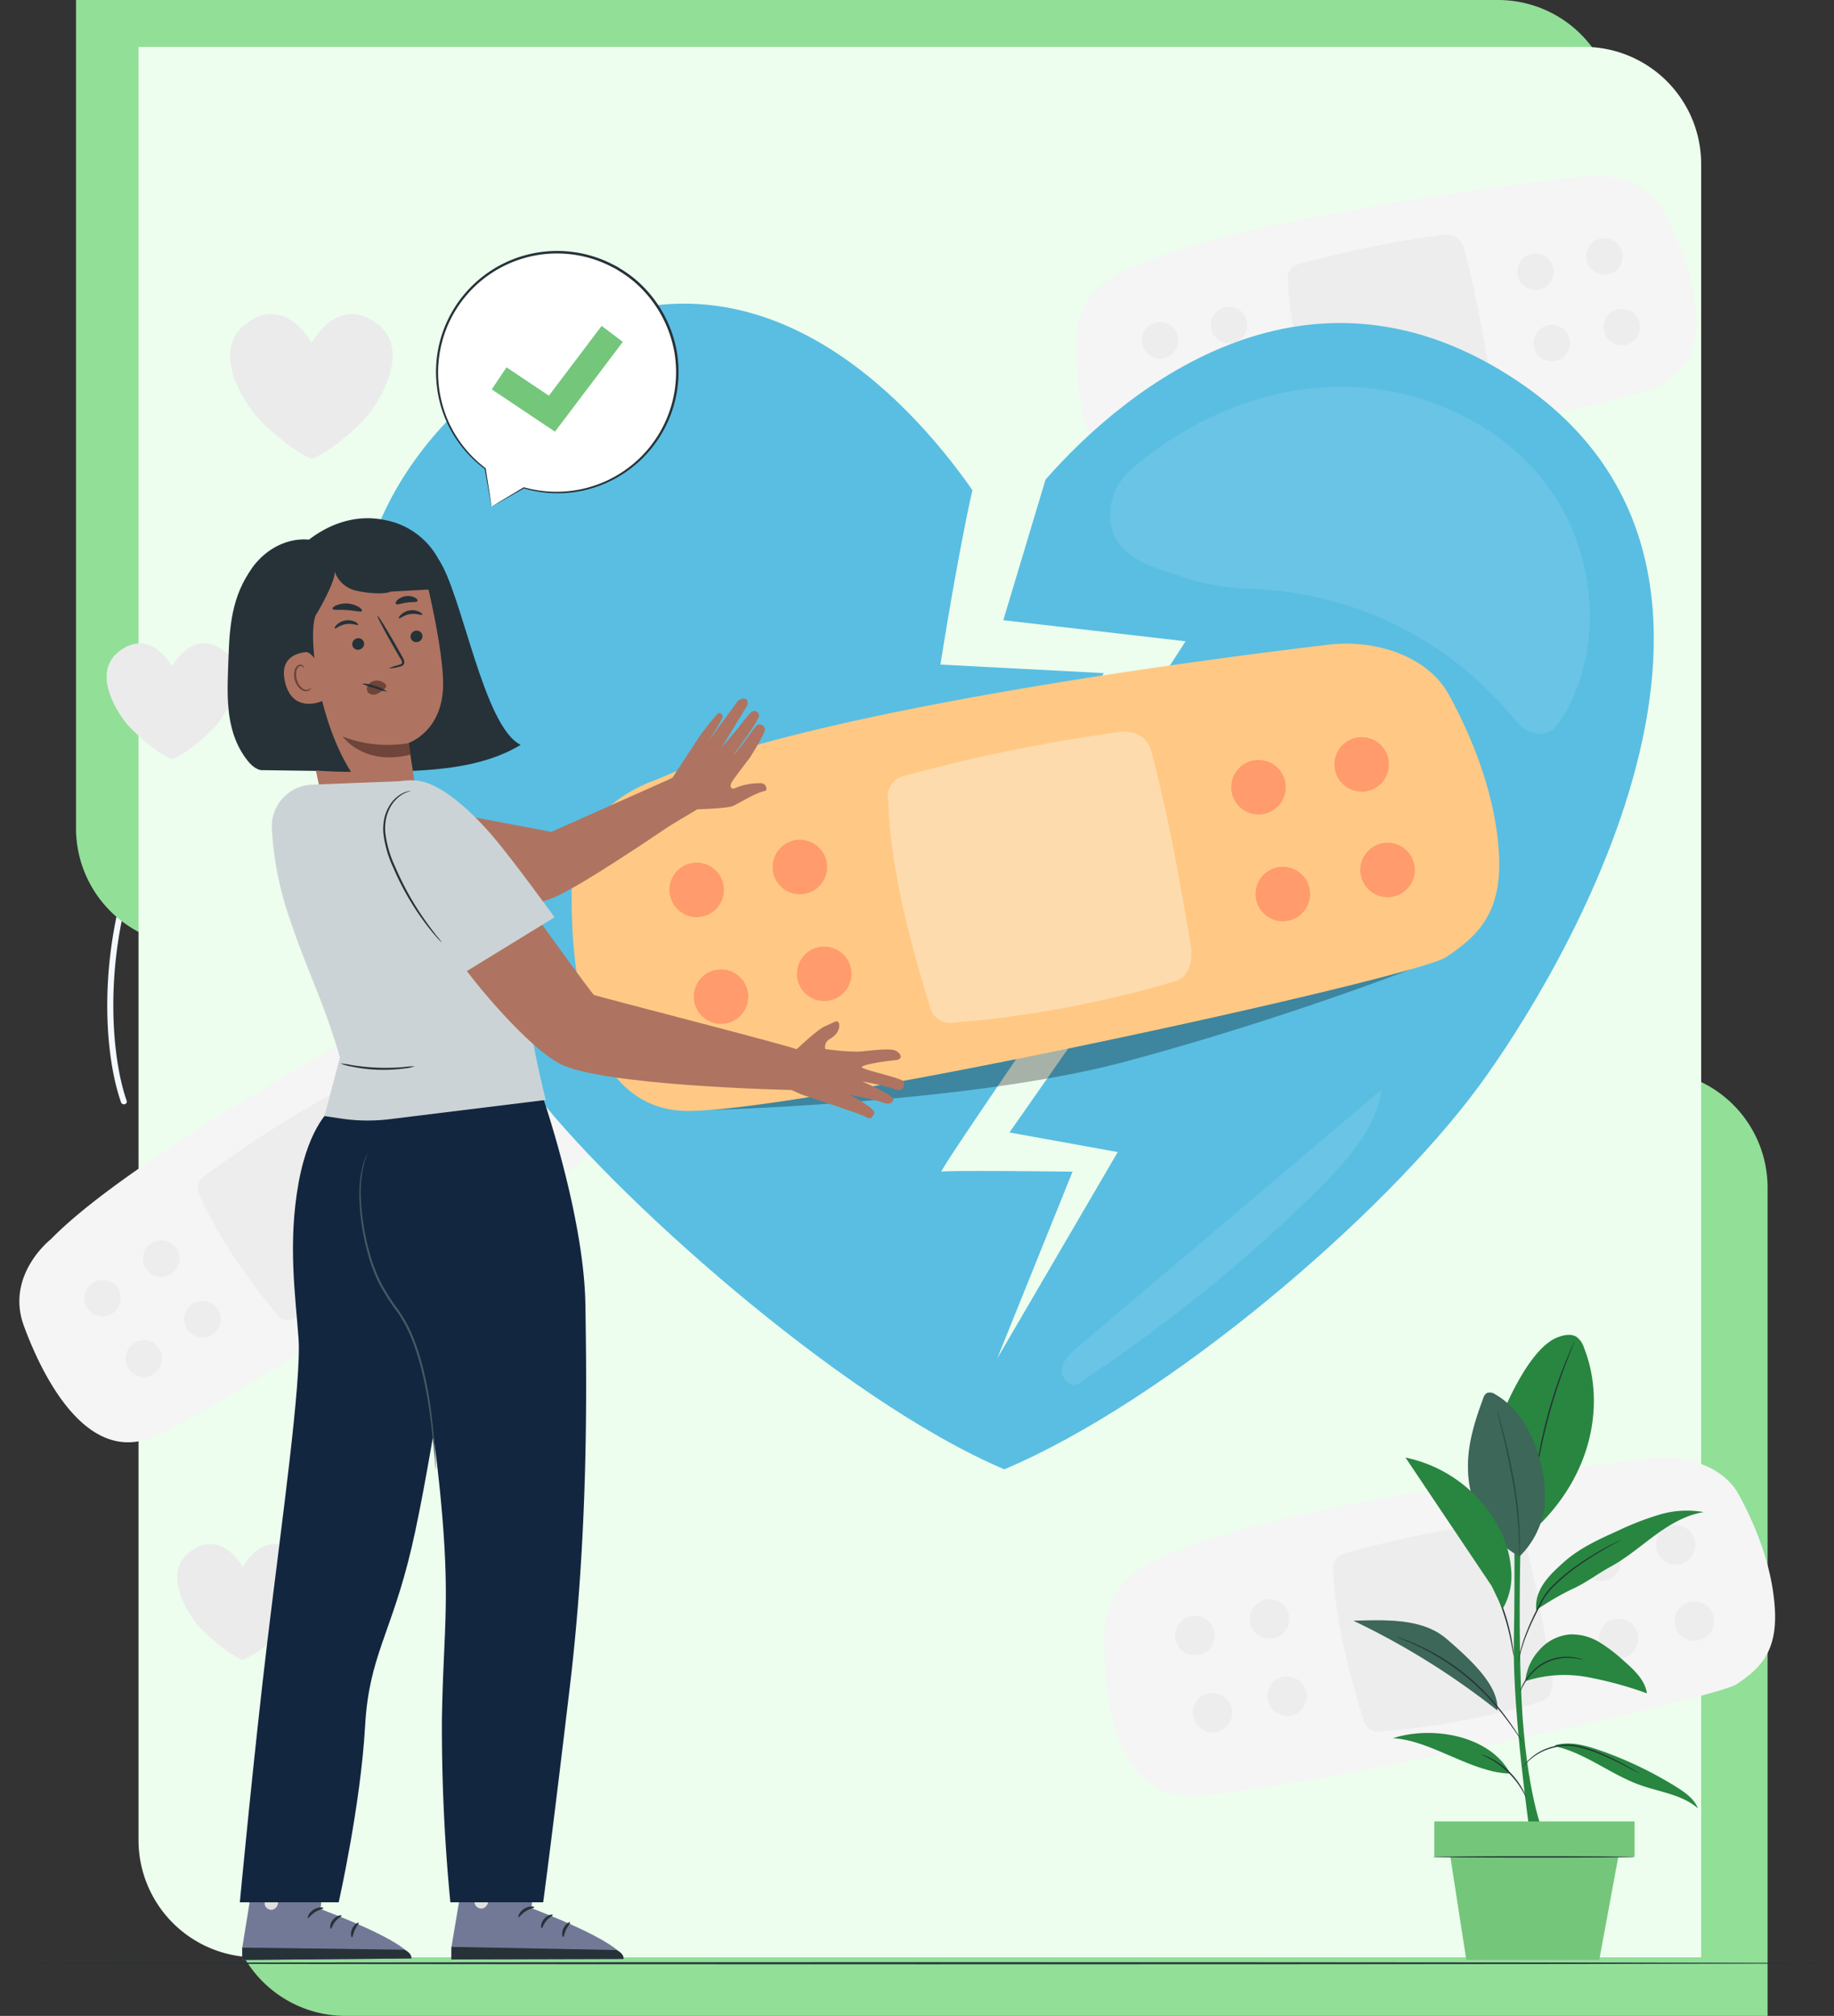 <svg xmlns="http://www.w3.org/2000/svg" xmlns:xlink="http://www.w3.org/1999/xlink" width="469.456" height="516" viewBox="0 0 469.456 516">
  <rect x="0" y="0" width="469.456" height="516" fill="#333333" stroke="none"/>
  <defs>
    <clipPath id="clip-path">
      <rect id="Rectángulo_373721" data-name="Rectángulo 373721" width="469.456" height="457.789" fill="none"/>
    </clipPath>
    <clipPath id="clip-path-3">
      <rect id="Rectángulo_373681" data-name="Rectángulo 373681" width="51.952" height="49.823" fill="none"/>
    </clipPath>
    <clipPath id="clip-path-4">
      <rect id="Rectángulo_373682" data-name="Rectángulo 373682" width="9.324" height="9.323" fill="none"/>
    </clipPath>
    <clipPath id="clip-path-5">
      <rect id="Rectángulo_373683" data-name="Rectángulo 373683" width="9.323" height="9.323" fill="none"/>
    </clipPath>
    <clipPath id="clip-path-6">
      <rect id="Rectángulo_373684" data-name="Rectángulo 373684" width="9.323" height="9.324" fill="none"/>
    </clipPath>
    <clipPath id="clip-path-11">
      <rect id="Rectángulo_373689" data-name="Rectángulo 373689" width="9.324" height="9.324" fill="none"/>
    </clipPath>
    <clipPath id="clip-path-12">
      <rect id="Rectángulo_373690" data-name="Rectángulo 373690" width="56.203" height="53.898" fill="none"/>
    </clipPath>
    <clipPath id="clip-path-13">
      <rect id="Rectángulo_373691" data-name="Rectángulo 373691" width="10.086" height="10.087" fill="none"/>
    </clipPath>
    <clipPath id="clip-path-15">
      <rect id="Rectángulo_373693" data-name="Rectángulo 373693" width="10.086" height="10.086" fill="none"/>
    </clipPath>
    <clipPath id="clip-path-17">
      <rect id="Rectángulo_373695" data-name="Rectángulo 373695" width="10.087" height="10.086" fill="none"/>
    </clipPath>
    <clipPath id="clip-path-21">
      <rect id="Rectángulo_373700" data-name="Rectángulo 373700" width="9.325" height="9.325" fill="none"/>
    </clipPath>
    <clipPath id="clip-path-25">
      <rect id="Rectángulo_373699" data-name="Rectángulo 373699" width="54.414" height="53.23" fill="none"/>
    </clipPath>
    <clipPath id="clip-path-27">
      <rect id="Rectángulo_373705" data-name="Rectángulo 373705" width="9.325" height="9.326" fill="none"/>
    </clipPath>
    <clipPath id="clip-path-32">
      <rect id="Rectángulo_373710" data-name="Rectángulo 373710" width="19.719" height="41.998" fill="#288640"/>
    </clipPath>
    <clipPath id="clip-path-33">
      <rect id="Rectángulo_373711" data-name="Rectángulo 373711" width="36.856" height="23.064" fill="#288640"/>
    </clipPath>
    <clipPath id="clip-path-35">
      <rect id="Rectángulo_373714" data-name="Rectángulo 373714" width="181.08" height="36.228" fill="none"/>
    </clipPath>
    <clipPath id="clip-path-36">
      <rect id="Rectángulo_373715" data-name="Rectángulo 373715" width="77.746" height="74.557" fill="#fcf5e9"/>
    </clipPath>
    <clipPath id="clip-path-37">
      <rect id="Rectángulo_373716" data-name="Rectángulo 373716" width="122.844" height="88.879" fill="none"/>
    </clipPath>
    <clipPath id="clip-path-38">
      <rect id="Rectángulo_373717" data-name="Rectángulo 373717" width="81.957" height="75.649" fill="none"/>
    </clipPath>
  </defs>
  <g id="Grupo_1065526" data-name="Grupo 1065526" transform="translate(-950.544 -1226)">
    <g id="Grupo_1065512" data-name="Grupo 1065512" transform="translate(763 -3417)">
      <g id="Grupo_1065354" data-name="Grupo 1065354" transform="translate(180 4644)">
        <g id="Grupo_171324" data-name="Grupo 171324" transform="translate(262.703 81.239)">
          <path id="Trazado_207509" data-name="Trazado 207509" d="M2664.158,1357.9a.589.589,0,0,0-.024-.107,87.973,87.973,0,0,0-25.478-39.759c-10.145-9.031-22.625-16-37.093-20.718-25.409-8.282-52.525-7.9-66.967-4.038a.679.679,0,0,0-.5.85.751.751,0,0,0,.916.471c25.409-6.793,106.173-4.328,127.709,63.576a.751.751,0,0,0,.917.468A.685.685,0,0,0,2664.158,1357.9Z" transform="translate(-2534.064 -1290.642)" fill="#f3f9ff"/>
        </g>
        <g id="Grupo_171325" data-name="Grupo 171325" transform="translate(35.002 161.091)">
          <path id="Trazado_207510" data-name="Trazado 207510" d="M903.892,1604.272a.828.828,0,0,0-.116.025c-17.132,4.982-31.535,13.161-42.811,24.31a91.188,91.188,0,0,0-21.7,34.44c-8.4,23.439-7.29,48.218-2.7,61.321a.766.766,0,0,0,.942.437.668.668,0,0,0,.491-.849c-8.077-23.055-7.45-96.949,66.231-118.375a.667.667,0,0,0,.488-.85A.756.756,0,0,0,903.892,1604.272Z" transform="translate(-833.026 -1604.264)" fill="#f3f9ff"/>
        </g>
      </g>
      <path id="Rectángulo_374328" data-name="Rectángulo 374328" d="M0,0H364a30,30,0,0,1,30,30V242a0,0,0,0,1,0,0H30A30,30,0,0,1,0,212V0A0,0,0,0,1,0,0Z" transform="translate(246 4917)" fill="#92df98"/>
      <path id="Rectángulo_374329" data-name="Rectángulo 374329" d="M0,0H364a30,30,0,0,1,30,30V242a0,0,0,0,1,0,0H30A30,30,0,0,1,0,212V0A0,0,0,0,1,0,0Z" transform="translate(601 4885) rotate(180)" fill="#92df98"/>
      <path id="Rectángulo_374327" data-name="Rectángulo 374327" d="M0,0H370a30,30,0,0,1,30,30V489a0,0,0,0,1,0,0H30A30,30,0,0,1,0,459V0A0,0,0,0,1,0,0Z" transform="translate(223 4655)" fill="#edfdee"/>
    </g>
    <g id="Grupo_1064536" data-name="Grupo 1064536" transform="translate(950.544 1271)">
      <g id="Grupo_1064533" data-name="Grupo 1064533" clip-path="url(#clip-path)">
        <g id="Grupo_1064504" data-name="Grupo 1064504">
          <g id="Grupo_1064503" data-name="Grupo 1064503" clip-path="url(#clip-path)">
            <path id="Trazado_797412" data-name="Trazado 797412" d="M408.993,1.3A25.457,25.457,0,0,0,397.612.2C379.181,2.4,309.561,11.209,282.921,23.267c0,0-14.183,4.226-14.485,18.106s1.969,37.3,18.566,38.5S412.538,57.244,417.97,53.622s9.657-7.544,9.053-17.8-4.724-20.09-8.555-27.075a16.664,16.664,0,0,0-9.475-7.44" transform="translate(7.156 0)" fill="#f5f5f5"/>
            <g id="Grupo_1064424" data-name="Grupo 1064424" transform="translate(329.628 15.049)" opacity="0.4">
              <g id="Grupo_1064423" data-name="Grupo 1064423">
                <g id="Grupo_1064422" data-name="Grupo 1064422" clip-path="url(#clip-path-3)">
                  <path id="Trazado_797413" data-name="Trazado 797413" d="M370.555,57.244A185.088,185.088,0,0,1,332.5,64.408a3.589,3.589,0,0,1-4.231-2.806c-4.01-12.844-6.764-24.826-7.124-35.166a3.589,3.589,0,0,1,2.806-4.231,290.553,290.553,0,0,1,35.8-7.36c1.942-.393,5.428-.523,6.468,3.372,2.7,10.441,4.472,19.807,6.6,32.5.393,1.943.5,5.227-2.259,6.524" transform="translate(-321.068 -14.658)" fill="#e0e0e0"/>
                </g>
              </g>
            </g>
            <g id="Grupo_1064427" data-name="Grupo 1064427" transform="translate(388.39 19.892)" opacity="0.4">
              <g id="Grupo_1064426" data-name="Grupo 1064426">
                <g id="Grupo_1064425" data-name="Grupo 1064425" clip-path="url(#clip-path-4)">
                  <path id="Trazado_797414" data-name="Trazado 797414" d="M387.628,24.036a4.662,4.662,0,1,1-4.662-4.662,4.662,4.662,0,0,1,4.662,4.662" transform="translate(-378.304 -19.375)" fill="#e0e0e0"/>
                </g>
              </g>
            </g>
            <g id="Grupo_1064430" data-name="Grupo 1064430" transform="translate(406.042 15.986)" opacity="0.4">
              <g id="Grupo_1064429" data-name="Grupo 1064429">
                <g id="Grupo_1064428" data-name="Grupo 1064428" clip-path="url(#clip-path-5)">
                  <path id="Trazado_797415" data-name="Trazado 797415" d="M404.82,20.233a4.662,4.662,0,1,1-4.662-4.662,4.662,4.662,0,0,1,4.662,4.662" transform="translate(-395.497 -15.571)" fill="#e0e0e0"/>
                </g>
              </g>
            </g>
            <g id="Grupo_1064433" data-name="Grupo 1064433" transform="translate(392.554 38.158)" opacity="0.4">
              <g id="Grupo_1064432" data-name="Grupo 1064432">
                <g id="Grupo_1064431" data-name="Grupo 1064431" clip-path="url(#clip-path-6)">
                  <path id="Trazado_797416" data-name="Trazado 797416" d="M391.683,41.829a4.662,4.662,0,1,1-4.662-4.662,4.662,4.662,0,0,1,4.662,4.662" transform="translate(-382.36 -37.167)" fill="#e0e0e0"/>
                </g>
              </g>
            </g>
            <g id="Grupo_1064436" data-name="Grupo 1064436" transform="translate(410.47 34.038)" opacity="0.4">
              <g id="Grupo_1064435" data-name="Grupo 1064435">
                <g id="Grupo_1064434" data-name="Grupo 1064434" clip-path="url(#clip-path-5)">
                  <path id="Trazado_797417" data-name="Trazado 797417" d="M409.133,37.816a4.662,4.662,0,1,1-4.662-4.662,4.662,4.662,0,0,1,4.662,4.662" transform="translate(-399.81 -33.154)" fill="#e0e0e0"/>
                </g>
              </g>
            </g>
            <g id="Grupo_1064439" data-name="Grupo 1064439" transform="translate(292.292 37.444)" opacity="0.4">
              <g id="Grupo_1064438" data-name="Grupo 1064438">
                <g id="Grupo_1064437" data-name="Grupo 1064437" clip-path="url(#clip-path-6)">
                  <path id="Trazado_797418" data-name="Trazado 797418" d="M294.024,41.134a4.662,4.662,0,1,1-4.662-4.662,4.662,4.662,0,0,1,4.662,4.662" transform="translate(-284.701 -36.472)" fill="#e0e0e0"/>
                </g>
              </g>
            </g>
            <g id="Grupo_1064442" data-name="Grupo 1064442" transform="translate(309.942 33.54)" opacity="0.4">
              <g id="Grupo_1064441" data-name="Grupo 1064441">
                <g id="Grupo_1064440" data-name="Grupo 1064440" clip-path="url(#clip-path-4)">
                  <path id="Trazado_797419" data-name="Trazado 797419" d="M311.217,37.33a4.662,4.662,0,1,1-4.662-4.662,4.662,4.662,0,0,1,4.662,4.662" transform="translate(-301.893 -32.669)" fill="#e0e0e0"/>
                </g>
              </g>
            </g>
            <g id="Grupo_1064445" data-name="Grupo 1064445" transform="translate(296.455 55.712)" opacity="0.4">
              <g id="Grupo_1064444" data-name="Grupo 1064444">
                <g id="Grupo_1064443" data-name="Grupo 1064443" clip-path="url(#clip-path-4)">
                  <path id="Trazado_797420" data-name="Trazado 797420" d="M298.08,58.927a4.662,4.662,0,1,1-4.662-4.662,4.662,4.662,0,0,1,4.662,4.662" transform="translate(-288.756 -54.265)" fill="#e0e0e0"/>
                </g>
              </g>
            </g>
            <g id="Grupo_1064448" data-name="Grupo 1064448" transform="translate(314.106 51.806)" opacity="0.4">
              <g id="Grupo_1064447" data-name="Grupo 1064447">
                <g id="Grupo_1064446" data-name="Grupo 1064446" clip-path="url(#clip-path-11)">
                  <path id="Trazado_797421" data-name="Trazado 797421" d="M315.273,55.123a4.662,4.662,0,1,1-4.662-4.662,4.662,4.662,0,0,1,4.662,4.662" transform="translate(-305.949 -50.461)" fill="#e0e0e0"/>
                </g>
              </g>
            </g>
            <path id="Trazado_797422" data-name="Trazado 797422" d="M94.744,36.731c-10-7.194-16.5,5.133-16.5,5.133s-6.5-12.327-16.5-5.133c-8.957,6.44-1.951,18.192,1.294,22.535,2.506,3.356,9.977,10.071,15.21,12.283,5.233-2.212,12.165-8.136,15.21-12.283,2.575-3.506,10.25-16.095,1.294-22.535" transform="translate(1.529 0.919)" fill="#ebebeb"/>
            <path id="Trazado_797425" data-name="Trazado 797425" d="M74.151,342.932c-8.011-5.761-13.215,4.11-13.215,4.11s-5.2-9.87-13.216-4.11c-7.171,5.157-1.562,14.566,1.037,18.046,2.006,2.687,7.988,8.063,12.179,9.835,4.19-1.772,9.741-6.515,12.179-9.835,2.062-2.809,8.208-12.889,1.036-18.046" transform="translate(1.179 9.095)" fill="#ebebeb"/>
            <path id="Trazado_797426" data-name="Trazado 797426" d="M56.527,118.368c-8.011-5.761-13.215,4.11-13.215,4.11s-5.2-9.87-13.215-4.11c-7.172,5.157-1.563,14.566,1.036,18.046,2.006,2.687,7.988,8.063,12.179,9.835,4.19-1.772,9.741-6.515,12.179-9.835,2.062-2.809,8.207-12.889,1.036-18.046" transform="translate(0.709 3.108)" fill="#ebebeb"/>
            <path id="Trazado_797428" data-name="Trazado 797428" d="M427.47,320.97a27.542,27.542,0,0,0-12.311-1.189c-19.941,2.373-95.256,11.907-124.076,24.952,0,0-15.343,4.571-15.67,19.588s2.13,40.346,20.086,41.652,135.807-24.484,141.683-28.4,10.446-8.162,9.793-19.261-5.111-21.734-9.255-29.291c-2.385-4.346-6.473-6.736-10.25-8.049" transform="translate(7.342 8.52)" fill="#f5f5f5"/>
            <g id="Grupo_1064451" data-name="Grupo 1064451" transform="translate(341.214 344.362)" opacity="0.4">
              <g id="Grupo_1064450" data-name="Grupo 1064450">
                <g id="Grupo_1064449" data-name="Grupo 1064449" clip-path="url(#clip-path-12)">
                  <path id="Trazado_797429" data-name="Trazado 797429" d="M385.887,381.489a200.312,200.312,0,0,1-41.173,7.75,3.883,3.883,0,0,1-4.577-3.036c-4.339-13.894-7.317-26.856-7.707-38.043a3.884,3.884,0,0,1,3.036-4.578,314.274,314.274,0,0,1,38.729-7.961c2.1-.426,5.874-.567,7,3.647,2.923,11.3,4.839,21.427,7.138,35.162.426,2.1.541,5.654-2.443,7.058" transform="translate(-332.353 -335.419)" fill="#e0e0e0"/>
                </g>
              </g>
            </g>
            <g id="Grupo_1064454" data-name="Grupo 1064454" transform="translate(404.783 349.6)" opacity="0.4">
              <g id="Grupo_1064453" data-name="Grupo 1064453">
                <g id="Grupo_1064452" data-name="Grupo 1064452" clip-path="url(#clip-path-13)">
                  <path id="Trazado_797430" data-name="Trazado 797430" d="M404.357,345.564a5.043,5.043,0,1,1-5.043-5.043,5.043,5.043,0,0,1,5.043,5.043" transform="translate(-394.271 -340.521)" fill="#e0e0e0"/>
                </g>
              </g>
            </g>
            <g id="Grupo_1064457" data-name="Grupo 1064457" transform="translate(423.879 345.375)" opacity="0.4">
              <g id="Grupo_1064456" data-name="Grupo 1064456">
                <g id="Grupo_1064455" data-name="Grupo 1064455" clip-path="url(#clip-path-13)">
                  <path id="Trazado_797431" data-name="Trazado 797431" d="M422.957,341.449a5.043,5.043,0,1,1-5.043-5.042,5.042,5.042,0,0,1,5.043,5.042" transform="translate(-412.871 -336.406)" fill="#e0e0e0"/>
                </g>
              </g>
            </g>
            <g id="Grupo_1064460" data-name="Grupo 1064460" transform="translate(409.288 369.362)" opacity="0.4">
              <g id="Grupo_1064459" data-name="Grupo 1064459">
                <g id="Grupo_1064458" data-name="Grupo 1064458" clip-path="url(#clip-path-15)">
                  <path id="Trazado_797432" data-name="Trazado 797432" d="M408.745,364.813a5.043,5.043,0,1,1-5.043-5.043,5.043,5.043,0,0,1,5.043,5.043" transform="translate(-398.659 -359.77)" fill="#e0e0e0"/>
                </g>
              </g>
            </g>
            <g id="Grupo_1064463" data-name="Grupo 1064463" transform="translate(428.668 364.904)" opacity="0.4">
              <g id="Grupo_1064462" data-name="Grupo 1064462">
                <g id="Grupo_1064461" data-name="Grupo 1064461" clip-path="url(#clip-path-15)">
                  <path id="Trazado_797433" data-name="Trazado 797433" d="M427.622,360.471a5.043,5.043,0,1,1-5.043-5.043,5.043,5.043,0,0,1,5.043,5.043" transform="translate(-417.536 -355.428)" fill="#e0e0e0"/>
                </g>
              </g>
            </g>
            <g id="Grupo_1064466" data-name="Grupo 1064466" transform="translate(300.821 368.59)" opacity="0.4">
              <g id="Grupo_1064465" data-name="Grupo 1064465">
                <g id="Grupo_1064464" data-name="Grupo 1064464" clip-path="url(#clip-path-17)">
                  <path id="Trazado_797434" data-name="Trazado 797434" d="M303.1,364.061a5.043,5.043,0,1,1-5.043-5.043,5.043,5.043,0,0,1,5.043,5.043" transform="translate(-293.009 -359.018)" fill="#e0e0e0"/>
                </g>
              </g>
            </g>
            <g id="Grupo_1064469" data-name="Grupo 1064469" transform="translate(319.917 364.365)" opacity="0.4">
              <g id="Grupo_1064468" data-name="Grupo 1064468">
                <g id="Grupo_1064467" data-name="Grupo 1064467" clip-path="url(#clip-path-15)">
                  <path id="Trazado_797435" data-name="Trazado 797435" d="M321.695,359.946a5.043,5.043,0,1,1-5.043-5.043,5.043,5.043,0,0,1,5.043,5.043" transform="translate(-311.609 -354.903)" fill="#e0e0e0"/>
                </g>
              </g>
            </g>
            <g id="Grupo_1064472" data-name="Grupo 1064472" transform="translate(305.326 388.351)" opacity="0.4">
              <g id="Grupo_1064471" data-name="Grupo 1064471">
                <g id="Grupo_1064470" data-name="Grupo 1064470" clip-path="url(#clip-path-15)">
                  <path id="Trazado_797436" data-name="Trazado 797436" d="M307.483,383.309a5.043,5.043,0,1,1-5.043-5.043,5.043,5.043,0,0,1,5.043,5.043" transform="translate(-297.397 -378.266)" fill="#e0e0e0"/>
                </g>
              </g>
            </g>
            <g id="Grupo_1064475" data-name="Grupo 1064475" transform="translate(324.421 384.127)" opacity="0.4">
              <g id="Grupo_1064474" data-name="Grupo 1064474">
                <g id="Grupo_1064473" data-name="Grupo 1064473" clip-path="url(#clip-path-17)">
                  <path id="Trazado_797437" data-name="Trazado 797437" d="M326.083,379.194a5.043,5.043,0,1,1-5.043-5.043,5.043,5.043,0,0,1,5.043,5.043" transform="translate(-315.996 -374.151)" fill="#e0e0e0"/>
                </g>
              </g>
            </g>
            <g id="Grupo_1064481" data-name="Grupo 1064481" transform="translate(115.953 265.255)" opacity="0.4">
              <g id="Grupo_1064480" data-name="Grupo 1064480">
                <g id="Grupo_1064479" data-name="Grupo 1064479" clip-path="url(#clip-path-21)">
                  <path id="Trazado_797440" data-name="Trazado 797440" d="M121.7,265.259a4.661,4.661,0,1,1-1.864-6.323,4.662,4.662,0,0,1,1.864,6.323" transform="translate(-112.942 -258.366)" fill="#e0e0e0"/>
                </g>
              </g>
            </g>
            <g id="Grupo_1064484" data-name="Grupo 1064484" transform="translate(133.322 270.268)" opacity="0.4">
              <g id="Grupo_1064483" data-name="Grupo 1064483">
                <g id="Grupo_1064482" data-name="Grupo 1064482" clip-path="url(#clip-path-21)">
                  <path id="Trazado_797441" data-name="Trazado 797441" d="M138.617,270.141a4.662,4.662,0,1,1-1.864-6.323,4.662,4.662,0,0,1,1.864,6.323" transform="translate(-129.86 -263.249)" fill="#e0e0e0"/>
                </g>
              </g>
            </g>
            <g id="Grupo_1064487" data-name="Grupo 1064487" transform="translate(110.873 283.289)" opacity="0.4">
              <g id="Grupo_1064486" data-name="Grupo 1064486">
                <g id="Grupo_1064485" data-name="Grupo 1064485" clip-path="url(#clip-path-21)">
                  <path id="Trazado_797442" data-name="Trazado 797442" d="M116.751,282.824a4.661,4.661,0,1,1-1.864-6.323,4.662,4.662,0,0,1,1.864,6.323" transform="translate(-107.994 -275.932)" fill="#e0e0e0"/>
                </g>
              </g>
            </g>
            <g id="Grupo_1064490" data-name="Grupo 1064490" transform="translate(128.577 288.238)" opacity="0.4">
              <g id="Grupo_1064489" data-name="Grupo 1064489">
                <g id="Grupo_1064488" data-name="Grupo 1064488" clip-path="url(#clip-path-21)">
                  <path id="Trazado_797443" data-name="Trazado 797443" d="M134,287.645a4.661,4.661,0,1,1-1.864-6.323A4.662,4.662,0,0,1,134,287.645" transform="translate(-125.238 -280.753)" fill="#e0e0e0"/>
                </g>
              </g>
            </g>
            <g id="Grupo_1065513" data-name="Grupo 1065513" transform="translate(-174.993 154.71) rotate(-50)">
              <path id="Trazado_797438" data-name="Trazado 797438" d="M152.02,254.852a25.461,25.461,0,0,0-9.469-6.407C125.314,241.555,59.958,216,30.8,213.848c0,0-14.477-3.073-21.38,8.973s-16.108,33.7-2.109,42.693,121.072,40.163,127.574,39.58,12.089-2.007,16.467-11.306,5.46-19.9,5.435-27.871a16.659,16.659,0,0,0-4.763-11.065" transform="translate(0 5.692)" fill="#f5f5f5"/>
              <g id="Grupo_1064478" data-name="Grupo 1064478" transform="translate(53.169 239.083)" opacity="0.4">
                <g id="Grupo_1064477" data-name="Grupo 1064477">
                  <g id="Grupo_1064476" data-name="Grupo 1064476" clip-path="url(#clip-path-25)">
                    <path id="Trazado_797439" data-name="Trazado 797439" d="M91.174,286.1a185.137,185.137,0,0,1-36.851-11.91,3.591,3.591,0,0,1-2.374-4.488c2.621-13.2,5.933-25.037,10.562-34.291A3.591,3.591,0,0,1,67,233.033a290.6,290.6,0,0,1,34.961,10.659c1.894.583,5.017,2.136,4.068,6.054-2.62,10.462-5.545,19.534-9.75,31.7-.583,1.9-2.059,4.829-5.1,4.65" transform="translate(-51.789 -232.874)" fill="#e0e0e0"/>
                  </g>
                </g>
              </g>
              <g id="Grupo_1064493" data-name="Grupo 1064493" transform="translate(23.162 234.71)" opacity="0.4">
                <g id="Grupo_1064492" data-name="Grupo 1064492">
                  <g id="Grupo_1064491" data-name="Grupo 1064491" clip-path="url(#clip-path-21)">
                    <path id="Trazado_797444" data-name="Trazado 797444" d="M31.317,235.507a4.661,4.661,0,1,1-1.864-6.323,4.661,4.661,0,0,1,1.864,6.323" transform="translate(-22.56 -228.615)" fill="#e0e0e0"/>
                  </g>
                </g>
              </g>
              <g id="Grupo_1064496" data-name="Grupo 1064496" transform="translate(40.531 239.723)" opacity="0.4">
                <g id="Grupo_1064495" data-name="Grupo 1064495">
                  <g id="Grupo_1064494" data-name="Grupo 1064494" clip-path="url(#clip-path-27)">
                    <path id="Trazado_797445" data-name="Trazado 797445" d="M48.235,240.39a4.661,4.661,0,1,1-1.864-6.323,4.661,4.661,0,0,1,1.864,6.323" transform="translate(-39.479 -233.497)" fill="#e0e0e0"/>
                  </g>
                </g>
              </g>
              <g id="Grupo_1064499" data-name="Grupo 1064499" transform="translate(18.083 252.744)" opacity="0.4">
                <g id="Grupo_1064498" data-name="Grupo 1064498">
                  <g id="Grupo_1064497" data-name="Grupo 1064497" clip-path="url(#clip-path-21)">
                    <path id="Trazado_797446" data-name="Trazado 797446" d="M26.369,253.073A4.661,4.661,0,1,1,24.5,246.75a4.661,4.661,0,0,1,1.864,6.323" transform="translate(-17.613 -246.181)" fill="#e0e0e0"/>
                  </g>
                </g>
              </g>
              <g id="Grupo_1064502" data-name="Grupo 1064502" transform="translate(35.452 257.757)" opacity="0.4">
                <g id="Grupo_1064501" data-name="Grupo 1064501">
                  <g id="Grupo_1064500" data-name="Grupo 1064500" clip-path="url(#clip-path-21)">
                    <path id="Trazado_797447" data-name="Trazado 797447" d="M43.287,257.955a4.661,4.661,0,1,1-1.864-6.323,4.661,4.661,0,0,1,1.864,6.323" transform="translate(-34.531 -251.063)" fill="#e0e0e0"/>
                  </g>
                </g>
              </g>
            </g>
          </g>
        </g>
        <g id="Grupo_1064506" data-name="Grupo 1064506">
          <g id="Grupo_1064505" data-name="Grupo 1064505" clip-path="url(#clip-path)">
            <path id="Trazado_797448" data-name="Trazado 797448" d="M469.314,445.641c0,.151-103.875.273-231.981.273-128.151,0-232-.122-232-.273s103.852-.273,232-.273c128.107,0,231.981.122,231.981.273" transform="translate(0.142 11.874)" fill="#263238"/>
          </g>
        </g>
        <g id="Grupo_1064514" data-name="Grupo 1064514">
          <g id="Grupo_1064513" data-name="Grupo 1064513" clip-path="url(#clip-path)">
            <path id="Trazado_797449" data-name="Trazado 797449" d="M381.674,416.424s-4.615-31.728-4.231-50.188-.023-39.228-.023-39.228h2.127s-1.44,36.642.127,58.742c1.566,22.081,5.693,30.675,5.693,30.675Z" transform="translate(10.063 8.719)" fill="#288640"/>
            <path id="Trazado_797450" data-name="Trazado 797450" d="M395.506,292.324a5.6,5.6,0,0,0-1.937-2.837c-1.349-.855-3.118-.5-4.624.033-6.425,2.272-12.121,14.252-14.718,20.554l8.531,28.743c15.4-14.285,18.064-33.024,12.749-46.493" transform="translate(9.978 7.705)" fill="#288640"/>
            <path id="Trazado_797451" data-name="Trazado 797451" d="M392.849,290.607a1.647,1.647,0,0,1-.124.375l-.417,1.047c-.375.9-.9,2.221-1.527,3.853-1.257,3.264-2.856,7.827-4.287,12.968s-2.405,9.88-3.011,13.325c-.3,1.722-.533,3.119-.679,4.087-.074.452-.133.82-.182,1.113a1.648,1.648,0,0,1-.087.385,1.613,1.613,0,0,1,.017-.394c.031-.295.069-.666.116-1.122.1-.974.3-2.38.569-4.111a122.194,122.194,0,0,1,7.313-26.342c.658-1.624,1.219-2.927,1.631-3.815.194-.416.353-.754.478-1.023a1.621,1.621,0,0,1,.189-.346" transform="translate(10.199 7.748)" fill="#263238"/>
            <path id="Trazado_797452" data-name="Trazado 797452" d="M379.184,345.327a26.027,26.027,0,0,1-13.147-21.855c-.308-6.379,1.652-12.637,3.873-18.625a2.4,2.4,0,0,1,.9-1.352,2.3,2.3,0,0,1,2.181.34c5.81,3.308,9.33,9.616,11.2,16.034a32.372,32.372,0,0,1,1.316,13.185,21.909,21.909,0,0,1-6.327,12.272" transform="translate(9.758 8.087)" fill="#455a64"/>
            <path id="Trazado_797453" data-name="Trazado 797453" d="M378.989,345.2a1.6,1.6,0,0,1-.032-.385c-.005-.292-.012-.656-.021-1.1,0-.958-.041-2.343-.12-4.052a110.916,110.916,0,0,0-1.484-13.278c-.888-5.149-1.964-9.758-2.757-13.091l-.947-3.945c-.1-.436-.182-.793-.246-1.076a1.637,1.637,0,0,1-.063-.381,1.616,1.616,0,0,1,.131.362c.081.28.184.63.31,1.06.263.922.626,2.261,1.055,3.921.855,3.319,1.971,7.928,2.861,13.091a97.037,97.037,0,0,1,1.386,13.328c.047,1.715.048,3.1.008,4.063-.018.448-.033.812-.044,1.1a1.574,1.574,0,0,1-.04.384" transform="translate(9.953 8.209)" fill="#263238"/>
            <g id="Grupo_1064509" data-name="Grupo 1064509" transform="translate(375.763 311.416)" opacity="0.3">
              <g id="Grupo_1064508" data-name="Grupo 1064508">
                <g id="Grupo_1064507" data-name="Grupo 1064507" clip-path="url(#clip-path-32)">
                  <path id="Trazado_797454" data-name="Trazado 797454" d="M379.184,345.327a26.027,26.027,0,0,1-13.147-21.855c-.308-6.379,1.652-12.637,3.873-18.625a2.4,2.4,0,0,1,.9-1.352,2.3,2.3,0,0,1,2.181.34c5.81,3.308,9.33,9.616,11.2,16.034a32.372,32.372,0,0,1,1.316,13.185,21.909,21.909,0,0,1-6.327,12.272" transform="translate(-366.005 -303.329)" fill="#288640"/>
                </g>
              </g>
            </g>
            <path id="Trazado_797455" data-name="Trazado 797455" d="M387.629,391.539c7.869,1.729,14.35,7.279,21.941,9.978,5.023,1.786,10.7,2.418,14.714,5.93-.962-2.43-3.243-4.048-5.46-5.432a97.883,97.883,0,0,0-19.887-9.495c-3.572-1.233-7.446-2.264-11.087-1.247" transform="translate(10.335 10.421)" fill="#288640"/>
            <path id="Trazado_797456" data-name="Trazado 797456" d="M377.327,398.62c-9.855-.159-20.232-8.55-30.042-9.05,10.266-3.315,24.965-.608,30.042,9.05" transform="translate(9.259 10.351)" fill="#288640"/>
            <path id="Trazado_797457" data-name="Trazado 797457" d="M380.3,375.634a32.074,32.074,0,0,1,15.755-1.072,95.742,95.742,0,0,1,15.382,4.181c-.506-3.42-3.275-5.991-5.877-8.267a41.03,41.03,0,0,0-6.176-4.747,13.769,13.769,0,0,0-7.407-2.09,11.714,11.714,0,0,0-8.175,4.121,13.572,13.572,0,0,0-3.5,7.875" transform="translate(10.139 9.695)" fill="#288640"/>
            <path id="Trazado_797458" data-name="Trazado 797458" d="M361.213,364.845c-6.2-5.3-15.6-4.779-23.756-4.6A193.5,193.5,0,0,1,374.3,383.209c.331-5.766-5.25-11.673-13.087-18.364" transform="translate(8.997 9.602)" fill="#455a64"/>
            <g id="Grupo_1064512" data-name="Grupo 1064512" transform="translate(346.454 369.747)" opacity="0.3">
              <g id="Grupo_1064511" data-name="Grupo 1064511">
                <g id="Grupo_1064510" data-name="Grupo 1064510" clip-path="url(#clip-path-33)">
                  <path id="Trazado_797459" data-name="Trazado 797459" d="M361.213,364.845c-6.2-5.3-15.6-4.779-23.756-4.6A193.5,193.5,0,0,1,374.3,383.209c.331-5.766-5.25-11.673-13.087-18.364" transform="translate(-337.457 -360.145)" fill="#288640"/>
                </g>
              </g>
            </g>
            <path id="Trazado_797460" data-name="Trazado 797460" d="M383.016,358.264a69.063,69.063,0,0,1,9.541-5.545c3.265-1.483,6.312-3.847,9.466-5.555,4.089-2.215,7.632-5.292,11.386-8.038s7.877-5.223,12.47-5.951a24.54,24.54,0,0,0-11.349.656,73.368,73.368,0,0,0-10.68,4.156c-4.84,2.181-9.764,4.414-13.719,7.954s-7.532,7.032-7.114,12.323" transform="translate(10.211 8.873)" fill="#288640"/>
            <path id="Trazado_797461" data-name="Trazado 797461" d="M409.6,398.543a1.238,1.238,0,0,1-.312-.134l-.86-.446c-.741-.4-1.807-.98-3.149-1.655-.664-.351-1.4-.717-2.2-1.091-.791-.393-1.65-.78-2.56-1.173a37.5,37.5,0,0,0-6.069-2.115,13.037,13.037,0,0,0-6.321-.159,18.056,18.056,0,0,0-2.679.8,13.575,13.575,0,0,0-2.162,1.111,13.785,13.785,0,0,0-2.718,2.244c-.571.612-.849.986-.874.967a1.183,1.183,0,0,1,.177-.291,9.013,9.013,0,0,1,.6-.768,12.677,12.677,0,0,1,2.684-2.362,13.448,13.448,0,0,1,2.187-1.17,17.683,17.683,0,0,1,2.714-.846,13.139,13.139,0,0,1,6.477.132,36,36,0,0,1,6.118,2.16c.911.4,1.769.8,2.556,1.208.8.387,1.529.767,2.187,1.132,1.331.705,2.379,1.324,3.1,1.757l.827.5a1.226,1.226,0,0,1,.277.2" transform="translate(10.124 10.428)" fill="#263238"/>
            <path id="Trazado_797462" data-name="Trazado 797462" d="M369.387,393.593a2.255,2.255,0,0,1,.616.181,13.713,13.713,0,0,1,1.606.7,19.5,19.5,0,0,1,8.235,7.91,13.812,13.812,0,0,1,.761,1.577,2.195,2.195,0,0,1,.205.609c-.056.026-.424-.809-1.182-2.061a21.819,21.819,0,0,0-8.135-7.816c-1.281-.706-2.128-1.041-2.106-1.1" transform="translate(9.849 10.494)" fill="#263238"/>
            <path id="Trazado_797463" data-name="Trazado 797463" d="M348.148,364.241a2.061,2.061,0,0,1,.42.124l1.183.421,1.865.688c.727.27,1.516.668,2.409,1.063a56.916,56.916,0,0,1,12.831,8.174,62.769,62.769,0,0,1,5.983,5.892,66.123,66.123,0,0,1,4.246,5.381c1.125,1.593,1.978,2.921,2.563,3.84l.674,1.056a2.051,2.051,0,0,1,.219.381,1.991,1.991,0,0,1-.276-.34c-.172-.23-.423-.572-.73-1.022-.621-.9-1.5-2.2-2.652-3.771s-2.588-3.384-4.286-5.311a65.72,65.72,0,0,0-5.969-5.839,60.07,60.07,0,0,0-12.709-8.217c-.882-.407-1.661-.819-2.379-1.106l-1.838-.741-1.158-.483a2.072,2.072,0,0,1-.4-.191" transform="translate(9.282 9.711)" fill="#263238"/>
            <path id="Trazado_797464" data-name="Trazado 797464" d="M395.119,369.944a3.47,3.47,0,0,1-.785-.1l-.906-.166c-.352-.069-.764-.07-1.21-.116a12.394,12.394,0,0,0-6.774,1.336,12.246,12.246,0,0,0-3.082,2.287,13.992,13.992,0,0,0-1.981,2.45,20.388,20.388,0,0,0-1.354,2.585,2.869,2.869,0,0,1,.2-.768,10.92,10.92,0,0,1,.944-1.949,13.1,13.1,0,0,1,1.962-2.546,11.99,11.99,0,0,1,10.107-3.644c.453.064.869.083,1.222.17l.9.227a3.385,3.385,0,0,1,.756.235" transform="translate(10.106 9.845)" fill="#263238"/>
            <path id="Trazado_797465" data-name="Trazado 797465" d="M405.036,340a2.071,2.071,0,0,1-.373.23l-1.1.6c-.956.515-2.332,1.276-4,2.261s-3.624,2.224-5.709,3.714a47.722,47.722,0,0,0-6.375,5.341,16.212,16.212,0,0,0-2.607,3.376c-.646,1.24-1.263,2.437-1.831,3.588a65.006,65.006,0,0,0-2.738,6.234,37.808,37.808,0,0,0-1.332,4.389c-.253,1.054-.344,1.649-.378,1.644a1.961,1.961,0,0,1,.039-.436c.036-.284.1-.7.2-1.236a32.748,32.748,0,0,1,1.232-4.444,60.22,60.22,0,0,1,2.682-6.292c.561-1.158,1.173-2.361,1.815-3.6a16.313,16.313,0,0,1,2.66-3.462,46.3,46.3,0,0,1,6.439-5.36c2.107-1.484,4.087-2.692,5.772-3.665s3.089-1.689,4.067-2.167l1.13-.539a1.967,1.967,0,0,1,.4-.166" transform="translate(10.094 9.065)" fill="#263238"/>
            <path id="Trazado_797466" data-name="Trazado 797466" d="M377.6,369.594a4.045,4.045,0,0,1-.2-.831c-.115-.608-.259-1.371-.43-2.277A58.324,58.324,0,0,0,372.3,352l-.961-2.11a4.042,4.042,0,0,1-.316-.793,3.963,3.963,0,0,1,.439.732c.262.481.629,1.184,1.063,2.064a48.677,48.677,0,0,1,4.7,14.548c.154.969.265,1.755.321,2.3a4.03,4.03,0,0,1,.061.851" transform="translate(9.892 9.308)" fill="#263238"/>
            <path id="Trazado_797467" data-name="Trazado 797467" d="M377.438,347.959a26.732,26.732,0,0,0-3.205-10.64,35.126,35.126,0,0,0-23.806-17.753l22.04,32.85,2.846,5.863a16.853,16.853,0,0,0,2.125-10.32" transform="translate(9.343 8.52)" fill="#288640"/>
            <rect id="Rectángulo_373712" data-name="Rectángulo 373712" width="51.249" height="9.084" transform="translate(367.148 421.218)" fill="#74c67b"/>
            <path id="Trazado_797468" data-name="Trazado 797468" d="M361.341,417.372l4.364,28.185h34.023l5.208-28.185Z" transform="translate(9.634 11.128)" fill="#74c67b"/>
            <path id="Trazado_797469" data-name="Trazado 797469" d="M408.845,419.143c0,.1-11.561.181-25.817.181s-25.819-.081-25.819-.181,11.557-.18,25.819-.18,25.817.08,25.817.18" transform="translate(9.524 11.17)" fill="#263238"/>
          </g>
        </g>
        <g id="Grupo_1064528" data-name="Grupo 1064528">
          <g id="Grupo_1064527" data-name="Grupo 1064527" clip-path="url(#clip-path)">
            <path id="Trazado_797470" data-name="Trazado 797470" d="M386.609,52.025c-53.7-36.387-100.352.957-121.323,24.886L254.475,112.9l46.664,5.4L262.117,178.51l36.306,4.868-42.363,60.644,27.71,5.014-30.853,52.835,19.282-47.82s-32.394-.388-33.551,0,40.25-59.592,40.25-59.592l-34.635-2.7,35.925-65.313-41.811-2.184s4.4-28.029,8.188-44.654c-18.008-25.812-64.283-75.72-123.7-27.58-71.211,57.7-15.583,145.354,10.341,180.065,20.023,26.812,79.719,80.462,121.532,98.152,41.813-17.69,97.2-65.017,121.531-98.152,20.575-28.021,83.31-130.616,10.341-180.065" transform="translate(2.345 0.85)" fill="#59bee2"/>
            <g id="Grupo_1064517" data-name="Grupo 1064517" transform="translate(179.985 203.131)" opacity="0.3">
              <g id="Grupo_1064516" data-name="Grupo 1064516">
                <g id="Grupo_1064515" data-name="Grupo 1064515" clip-path="url(#clip-path-35)">
                  <path id="Trazado_797471" data-name="Trazado 797471" d="M176.8,233.852s66.558-1.72,106.153-12.278,73.441-23.717,73.441-23.717L175.312,234.084" transform="translate(-175.311 -197.856)"/>
                </g>
              </g>
            </g>
            <path id="Trazado_797472" data-name="Trazado 797472" d="M352.9,118.6a38.088,38.088,0,0,0-17.03-1.644c-27.583,3.281-131.767,16.471-171.633,34.515,0,0-21.224,6.322-21.676,27.1s2.947,55.81,27.784,57.617,187.862-33.87,195.99-39.289,14.451-11.289,13.548-26.643-7.069-30.066-12.8-40.518c-3.3-6.012-8.953-9.317-14.178-11.134" transform="translate(3.8 3.11)" fill="#ffc985"/>
            <g id="Grupo_1064520" data-name="Grupo 1064520" transform="translate(227.225 142.281)" opacity="0.4">
              <g id="Grupo_1064519" data-name="Grupo 1064519">
                <g id="Grupo_1064518" data-name="Grupo 1064518" clip-path="url(#clip-path-36)">
                  <path id="Trazado_797473" data-name="Trazado 797473" d="M295.379,202.315a277.026,277.026,0,0,1-56.954,10.72,5.372,5.372,0,0,1-6.332-4.2c-6-19.221-10.121-37.151-10.661-52.626a5.373,5.373,0,0,1,4.2-6.331,434.675,434.675,0,0,1,53.574-11.014c2.908-.589,8.124-.782,9.68,5.046,4.043,15.625,6.693,29.641,9.873,48.639.589,2.908.748,7.821-3.38,9.764" transform="translate(-221.324 -138.586)" fill="#fcf5e9"/>
                </g>
              </g>
            </g>
            <path id="Trazado_797474" data-name="Trazado 797474" d="M320.928,152.62a6.976,6.976,0,1,1-6.976-6.976,6.976,6.976,0,0,1,6.976,6.976" transform="translate(8.185 3.883)" fill="#ff9b6c"/>
            <path id="Trazado_797475" data-name="Trazado 797475" d="M346.657,146.928a6.976,6.976,0,1,1-6.976-6.976,6.976,6.976,0,0,1,6.976,6.976" transform="translate(8.871 3.731)" fill="#ff9b6c"/>
            <path id="Trazado_797476" data-name="Trazado 797476" d="M327,179.246a6.976,6.976,0,1,1-6.976-6.976A6.976,6.976,0,0,1,327,179.246" transform="translate(8.346 4.593)" fill="#ff9b6c"/>
            <path id="Trazado_797477" data-name="Trazado 797477" d="M353.11,173.24a6.976,6.976,0,1,1-6.976-6.976,6.976,6.976,0,0,1,6.976,6.976" transform="translate(9.043 4.433)" fill="#ff9b6c"/>
            <path id="Trazado_797478" data-name="Trazado 797478" d="M180.853,178.206a6.976,6.976,0,1,1-6.976-6.976,6.976,6.976,0,0,1,6.976,6.976" transform="translate(4.45 4.565)" fill="#ff9b6c"/>
            <path id="Trazado_797479" data-name="Trazado 797479" d="M206.582,172.514a6.976,6.976,0,1,1-6.976-6.976,6.976,6.976,0,0,1,6.976,6.976" transform="translate(5.136 4.414)" fill="#ff9b6c"/>
            <path id="Trazado_797480" data-name="Trazado 797480" d="M186.922,204.832a6.976,6.976,0,1,1-6.976-6.976,6.976,6.976,0,0,1,6.976,6.976" transform="translate(4.612 5.275)" fill="#ff9b6c"/>
            <path id="Trazado_797481" data-name="Trazado 797481" d="M212.651,199.14a6.976,6.976,0,1,1-6.976-6.976,6.976,6.976,0,0,1,6.976,6.976" transform="translate(5.298 5.123)" fill="#ff9b6c"/>
            <g id="Grupo_1064523" data-name="Grupo 1064523" transform="translate(284.124 53.973)" opacity="0.1">
              <g id="Grupo_1064522" data-name="Grupo 1064522">
                <g id="Grupo_1064521" data-name="Grupo 1064521" clip-path="url(#clip-path-37)">
                  <path id="Trazado_797482" data-name="Trazado 797482" d="M388.837,78.107c-12.382-16.806-33.7-26.03-54.571-25.516-18.94.467-37.268,8.454-51.7,20.787a15.876,15.876,0,0,0-5.788,12.97c.688,10.244,11.444,12.454,18.2,14.822a60.107,60.107,0,0,0,18.225,3.174,90.716,90.716,0,0,1,67.147,33.463,9.95,9.95,0,0,0,4.1,3.141c4.351,1.676,6.6-1.162,8.244-3.892,10.751-17.894,8.524-42.142-3.857-58.949" transform="translate(-276.745 -52.571)" fill="#fff"/>
                </g>
              </g>
            </g>
            <g id="Grupo_1064526" data-name="Grupo 1064526" transform="translate(271.758 233.826)" opacity="0.1">
              <g id="Grupo_1064525" data-name="Grupo 1064525">
                <g id="Grupo_1064524" data-name="Grupo 1064524" clip-path="url(#clip-path-38)">
                  <path id="Trazado_797483" data-name="Trazado 797483" d="M268.732,293.794c-1.812,1.536-3.756,3.308-4.013,5.669s2.449,4.906,4.414,3.571c22.435-15.131,42.8-31.113,61.886-50.3,7.054-7.09,14.18-15.089,15.64-24.983l-77.927,66.04" transform="translate(-264.701 -227.754)" fill="#fff"/>
                </g>
              </g>
            </g>
          </g>
        </g>
        <g id="Grupo_1064530" data-name="Grupo 1064530">
          <g id="Grupo_1064529" data-name="Grupo 1064529" clip-path="url(#clip-path)">
            <path id="Trazado_797484" data-name="Trazado 797484" d="M135.091,411.112l-2.053,21.377s23.3,8.7,23.553,13.011l-44.05.12.025-3.222,1.847-11,2.724-21.361Z" transform="translate(3.001 10.932)" fill="#727997"/>
            <path id="Trazado_797485" data-name="Trazado 797485" d="M119.624,428.676a1.841,1.841,0,0,0-1.278,2.1,1.768,1.768,0,0,0,2.068,1.285,1.94,1.94,0,0,0,1.342-2.229,1.836,1.836,0,0,0-2.3-1.1" transform="translate(3.154 11.427)" fill="#e0e0e0"/>
            <path id="Trazado_797486" data-name="Trazado 797486" d="M112.541,444.779l.025-3.222,42.251.811s2,.878,1.774,2.29Z" transform="translate(3.001 11.773)" fill="#263238"/>
            <path id="Trazado_797487" data-name="Trazado 797487" d="M133.324,431.689c-.008.22-1.109.317-2.193,1.021-1.1.678-1.665,1.629-1.866,1.542-.2-.044.128-1.358,1.457-2.19s2.651-.576,2.6-.374" transform="translate(3.445 11.504)" fill="#263238"/>
            <path id="Trazado_797488" data-name="Trazado 797488" d="M137.9,433.6c.05.214-.9.585-1.654,1.514-.778.908-.969,1.914-1.188,1.9-.207.034-.356-1.256.6-2.393s2.239-1.234,2.243-1.025" transform="translate(3.597 11.558)" fill="#263238"/>
            <path id="Trazado_797489" data-name="Trazado 797489" d="M140.427,439.217c-.2.046-.5-1.054.065-2.259s1.6-1.681,1.692-1.5c.123.181-.546.826-1,1.821-.474.986-.54,1.913-.759,1.934" transform="translate(3.737 11.609)" fill="#263238"/>
            <path id="Trazado_797490" data-name="Trazado 797490" d="M134.862,426.7c-.093.2-1.1-.106-2.348-.025-1.245.056-2.215.471-2.327.282-.128-.159.819-.972,2.286-1.047s2.5.617,2.389.789" transform="translate(3.471 11.355)" fill="#263238"/>
            <path id="Trazado_797491" data-name="Trazado 797491" d="M82.348,411.7l-1.887,21.013s22.942,8.41,23.217,12.64l-43.275.384.005-3.165,1.748-10.815,2.546-21Z" transform="translate(1.61 10.952)" fill="#727997"/>
            <path id="Trazado_797492" data-name="Trazado 797492" d="M67.265,429.046a1.808,1.808,0,0,0-1.243,2.069,1.738,1.738,0,0,0,2.039,1.249,1.906,1.906,0,0,0,1.306-2.2A1.8,1.8,0,0,0,67.1,429.1" transform="translate(1.759 11.437)" fill="#e0e0e0"/>
            <path id="Trazado_797493" data-name="Trazado 797493" d="M60.4,444.907l.005-3.165,41.512.542s1.974.85,1.757,2.239Z" transform="translate(1.61 11.778)" fill="#263238"/>
            <path id="Trazado_797494" data-name="Trazado 797494" d="M80.743,431.923c-.006.217-1.087.318-2.149,1.017-1.08.671-1.625,1.61-1.824,1.526-.2-.042.118-1.336,1.419-2.16s2.6-.582,2.554-.383" transform="translate(2.045 11.511)" fill="#263238"/>
            <path id="Trazado_797495" data-name="Trazado 797495" d="M85.245,433.775c.05.209-.885.58-1.616,1.5-.759.9-.94,1.885-1.155,1.877-.2.035-.358-1.231.573-2.354s2.193-1.227,2.2-1.021" transform="translate(2.195 11.563)" fill="#263238"/>
            <path id="Trazado_797496" data-name="Trazado 797496" d="M87.766,439.275c-.2.046-.5-1.033.049-2.219s1.562-1.662,1.654-1.483c.122.178-.532.816-.969,1.8-.461.97-.519,1.883-.734,1.9" transform="translate(2.333 11.612)" fill="#263238"/>
            <path id="Trazado_797497" data-name="Trazado 797497" d="M82.223,427.01c-.09.2-1.083-.1-2.3-.01-1.224.063-2.173.476-2.287.292-.125-.156.8-.96,2.241-1.042s2.457.59,2.351.761" transform="translate(2.069 11.364)" fill="#263238"/>
            <path id="Trazado_797498" data-name="Trazado 797498" d="M136.616,230.006s10.441,30.239,10.8,52.734.72,58.267-3.961,97.726-6.841,55.317-6.841,55.317H112.853a465.539,465.539,0,0,1-2.16-46.834c.36-22.127,2.09-29.134-.035-53.473s-5.488-38.959-9.027-46.334c0,0-9.809-11.659-10.528-27.653a77.965,77.965,0,0,1,4.94-29.739Z" transform="translate(2.427 6.132)" fill="#12263f"/>
            <path id="Trazado_797499" data-name="Trazado 797499" d="M116.332,272.4c-.4,1.215-7.446,50.792-12.591,72.659S92.874,372.708,91.871,390.5c-1.154,20.459-6.772,45.251-6.772,45.251H59.8s3.558-37.818,7.117-67.379,8.7-66.007,7.906-76.941-2.767-24.437,0-39.754,8.751-19.357,8.751-19.357l21.466-.972Z" transform="translate(1.594 6.168)" fill="#12263f"/>
            <path id="Trazado_797500" data-name="Trazado 797500" d="M91.721,243.708a5.409,5.409,0,0,0-.392.77,15.156,15.156,0,0,0-.858,2.328,30.77,30.77,0,0,0-.835,9.06,59.81,59.81,0,0,0,2.08,13.344,42.769,42.769,0,0,0,2.762,7.5,53.187,53.187,0,0,0,4.572,7.255c3.439,4.739,5.137,10.135,6.424,15.008a106.861,106.861,0,0,1,2.4,13.23c.467,3.8.747,6.9.957,9.033q.156,1.546.247,2.459a5.211,5.211,0,0,0,.121.855,5.14,5.14,0,0,0-.014-.863q-.055-.916-.148-2.467c-.148-2.142-.371-5.241-.791-9.06a101.782,101.782,0,0,0-2.3-13.307,64.554,64.554,0,0,0-2.394-7.621,37.388,37.388,0,0,0-1.766-3.858,39.978,39.978,0,0,0-2.3-3.707,53.734,53.734,0,0,1-4.543-7.184,42.949,42.949,0,0,1-2.756-7.406,61.128,61.128,0,0,1-2.177-13.226,32.193,32.193,0,0,1,.659-9,18.115,18.115,0,0,1,.758-2.337,5.3,5.3,0,0,0,.294-.812" transform="translate(2.389 6.498)" fill="#455a64"/>
            <path id="Trazado_797501" data-name="Trazado 797501" d="M110.821,95.736l-46.66.661c-5.937,7.2-6.865,14.872-7.17,23.948s-1.144,18.39,4.236,25.96c1,1.4,2.218,2.844,3.965,3.266l31.452.441c12.12-.286,24.935-.762,35.118-6.9-9.534-4.7-14.93-38.393-20.941-47.381" transform="translate(1.513 2.553)" fill="#263238"/>
            <path id="Trazado_797502" data-name="Trazado 797502" d="M114.643,115.273c-.27-6.355-.93-12.835-3.579-18.62A19.614,19.614,0,0,0,96.84,85.819c-6.977-1.438-13.679.708-19.338,5.036-5.618-.519-11.115,2.469-14.39,7.062-5.8,8.179-4.3,24.431,1.479,32.622,2.186,3.615,11.1,12.275,15.013,13.87,6.026,2.458,11.664-2.481,18.058-3.7s12.443-5.2,15.139-11.128c2.011-4.419,2.047-9.457,1.841-14.308" transform="translate(1.585 2.276)" fill="#263238"/>
            <path id="Trazado_797503" data-name="Trazado 797503" d="M69.19,104.946l-.679-3.807,22.246-7.982c6.954-1.864,15.719,4.015,17.286,11.042C109.785,112,111.6,121.6,111.6,127.634c-.011,12.126-8.841,15.063-8.841,15.063l1.8,11.751L80.93,158.484Z" transform="translate(1.827 2.474)" fill="#ae7461"/>
            <path id="Trazado_797504" data-name="Trazado 797504" d="M105.385,114.552a1.536,1.536,0,0,1-1.222,1.762,1.469,1.469,0,0,1-1.779-1.121,1.536,1.536,0,0,1,1.219-1.762,1.47,1.47,0,0,1,1.782,1.121" transform="translate(2.729 3.023)" fill="#263238"/>
            <path id="Trazado_797505" data-name="Trazado 797505" d="M105.434,109.475c-.157.227-1.44-.441-3.073-.18-1.633.238-2.7,1.267-2.908,1.1-.1-.075.034-.462.5-.924a4.21,4.21,0,0,1,2.289-1.122,4.045,4.045,0,0,1,2.485.39c.563.306.79.638.71.74" transform="translate(2.651 2.887)" fill="#263238"/>
            <path id="Trazado_797506" data-name="Trazado 797506" d="M90.843,116.444a1.537,1.537,0,0,1-1.222,1.762,1.469,1.469,0,0,1-1.779-1.121,1.535,1.535,0,0,1,1.22-1.762,1.469,1.469,0,0,1,1.781,1.121" transform="translate(2.341 3.074)" fill="#263238"/>
            <path id="Trazado_797507" data-name="Trazado 797507" d="M89.444,111.977c-.157.227-1.442-.441-3.073-.18-1.633.238-2.7,1.267-2.909,1.1-.1-.075.033-.462.5-.924a4.206,4.206,0,0,1,2.288-1.122,4.054,4.054,0,0,1,2.486.39c.561.306.788.638.71.74" transform="translate(2.224 2.954)" fill="#263238"/>
            <path id="Trazado_797508" data-name="Trazado 797508" d="M97,123.178a10.89,10.89,0,0,1,2.575-.9c.411-.11.793-.255.817-.55a2.15,2.15,0,0,0-.473-1.192l-1.733-2.979c-2.426-4.249-4.251-7.77-4.08-7.866s2.277,3.27,4.7,7.519l1.686,3.007a2.448,2.448,0,0,1,.474,1.6,1.063,1.063,0,0,1-.588.719,2.862,2.862,0,0,1-.694.209,10.791,10.791,0,0,1-2.686.428" transform="translate(2.509 2.925)" fill="#263238"/>
            <path id="Trazado_797509" data-name="Trazado 797509" d="M102.351,141.477a31.709,31.709,0,0,1-16.917-1.686s5.3,7.653,17.375,4.636Z" transform="translate(2.278 3.727)" fill="#6f4439"/>
            <path id="Trazado_797510" data-name="Trazado 797510" d="M90.449,108.537c-.242.412-1.826-.1-3.775-.22-1.947-.161-3.587.113-3.767-.33-.078-.212.266-.577.967-.89a6.572,6.572,0,0,1,5.746.419c.648.411.936.823.829,1.021" transform="translate(2.21 2.843)" fill="#263238"/>
            <path id="Trazado_797511" data-name="Trazado 797511" d="M104.248,106.025c-.225.418-1.413.221-2.766.428-1.36.16-2.452.665-2.78.321-.147-.168-.029-.57.413-1a4.051,4.051,0,0,1,4.468-.6c.541.3.762.656.665.858" transform="translate(2.63 2.793)" fill="#263238"/>
            <path id="Trazado_797512" data-name="Trazado 797512" d="M96.262,126.845a2.92,2.92,0,0,0-2.664-.962,2.663,2.663,0,0,0-1.793,1.072,1.688,1.688,0,0,0-.039,1.934,1.959,1.959,0,0,0,2.147.438A6.152,6.152,0,0,0,95.924,128a1.8,1.8,0,0,0,.439-.5.538.538,0,0,0-.031-.6" transform="translate(2.439 3.355)" fill="#6f4439"/>
            <path id="Trazado_797513" data-name="Trazado 797513" d="M70.313,92.984c.709-1.141,7.79-1.256,9.105-1.62,0,0,6-5.667,14.249-5.123,16.918,1.114,15.05,17.33,15.05,17.33L98.3,104.14c-1.952.948-8.114.181-10.117-.659a7.533,7.533,0,0,1-4.231-4.6c.5,1.911-3.531,9.291-4.616,10.954-2.4,3.679-.032,26.549,8.842,40.434-5.2,0-9.629-.4-9.629-.4-7.088-13.011-16.508-45.031-15.423-49.272.323-1.265,6.491-6.5,7.185-7.615" transform="translate(1.681 2.298)" fill="#263238"/>
            <path id="Trazado_797514" data-name="Trazado 797514" d="M96.655,128.669a15.138,15.138,0,0,1-3.234-.932,15.129,15.129,0,0,1-3.17-1.134,8.212,8.212,0,0,1,3.338.614,8.213,8.213,0,0,1,3.067,1.453" transform="translate(2.406 3.374)" fill="#263238"/>
            <path id="Trazado_797515" data-name="Trazado 797515" d="M79.257,121.51c-.235-.925-1.854-2.838-2.8-2.749-2.536.234-6.885,1.539-5.364,7.746,2.079,8.486,10.17,4.649,10.125,4.4-.035-.193-1.143-6.206-1.956-9.4" transform="translate(1.887 3.166)" fill="#ae7461"/>
            <path id="Trazado_797516" data-name="Trazado 797516" d="M77.658,127.741c-.04-.016-.113.128-.317.291a1.4,1.4,0,0,1-1.013.271c-.9-.1-1.917-1.242-2.3-2.643a4.632,4.632,0,0,1-.1-2.044,1.617,1.617,0,0,1,.769-1.3.713.713,0,0,1,.894.176c.159.193.147.361.192.364.027.014.136-.171-.006-.478a.889.889,0,0,0-.428-.415,1.06,1.06,0,0,0-.8-.015,1.973,1.973,0,0,0-1.125,1.562,4.748,4.748,0,0,0,.062,2.295c.435,1.564,1.6,2.84,2.814,2.89a1.5,1.5,0,0,0,1.2-.512c.2-.252.193-.437.162-.445" transform="translate(1.955 3.25)" fill="#6f4439"/>
            <path id="Trazado_797517" data-name="Trazado 797517" d="M78.09,151.827l26.717-1.05s25.183,12.74,26.063,35.407c.915,23.567,7.045,46.342,7.045,46.342l-39.983,4.926a46.106,46.106,0,0,1-12.525-.173l-4.164-.629,3.968-15.009C80.858,206.729,76.952,199.935,72.3,186a84.225,84.225,0,0,1-4.524-23.017,10.713,10.713,0,0,1,10.31-11.16" transform="translate(1.807 4.02)" fill="#ccd3d6"/>
            <path id="Trazado_797518" data-name="Trazado 797518" d="M84.868,221.294a11.7,11.7,0,0,0,2.716.781,40.291,40.291,0,0,0,13.584.524,11.7,11.7,0,0,0,2.767-.57,20.992,20.992,0,0,0-2.807.2,54.3,54.3,0,0,1-13.475-.519,20.959,20.959,0,0,0-2.784-.416" transform="translate(2.263 5.9)" fill="#263238"/>
            <path id="Trazado_797519" data-name="Trazado 797519" d="M169.207,150.115l-30.972,13.816L108.7,158.353l11.138,23.739s10.462,2.365,19.2-1.425,35.906-22.684,35.906-22.684Z" transform="translate(2.898 4.002)" fill="#ae7461"/>
            <path id="Trazado_797520" data-name="Trazado 797520" d="M174.253,158.674s7.546-.178,9.1-.846,6.147-3.607,8.458-3.9A1.394,1.394,0,0,0,190.383,152a15.792,15.792,0,0,0-6.273,1.179c-1.272.627-1.621-.382-1.138-1.3s4.788-6.5,4.788-6.5,3.85-6.1,3.781-7.15a1.417,1.417,0,0,0-1.864-1.21c-.464.2-3.9,5.059-3.9,5.059l-2.335,2.73s6.762-9.019,6.593-10.134a1.222,1.222,0,0,0-1.65-1.071c-.649.138-3.593,4.148-3.593,4.148l-4.337,5.119,6.553-10.759s.489-1.1-.3-1.606-2.024.362-2.024.362l-7.733,10.511s4.026-6,3.8-6.573c-.3-.763-.9-.918-1.362-.548a70.987,70.987,0,0,0-4.772,6.028l-6.765,10.355-8.32,4.745,7.077,7.841Z" transform="translate(4.253 3.475)" fill="#ae7461"/>
            <path id="Trazado_797521" data-name="Trazado 797521" d="M131.747,181.263s16.634,23.2,17.288,23.572,51.48,13.351,51.916,13.952-1.378,10.387-1.378,10.387-49.012-1.036-59.482-6.828-27.922-28.464-27.049-28.908,18.7-12.175,18.7-12.175" transform="translate(3.013 4.833)" fill="#ae7461"/>
            <path id="Trazado_797522" data-name="Trazado 797522" d="M209.6,211.575c.188,1.548-.846,2.882-2.415,3.773a2.323,2.323,0,0,0-1.138,2.549,63.292,63.292,0,0,0,8.343.664c2.695-.135,8.222-1.037,9.754-.206s1.776,2.256-.193,2.4-8.392,1.089-8.542,1.755,10.6,2.824,10.761,3.774.064,2.811-2.433,1.844a59.51,59.51,0,0,0-8.225-1.912s8.78,3.623,7.936,4.857-1.7.853-3.219.321-7.98-1.8-7.98-1.8,7.042,3.58,6.32,4.869-.952,1.478-2.362.7-15.864-5.465-16.353-5.683l-5.137-2.292,2.681-8.165,2.055-1.728s4.809-4.59,6.751-5.335,3.206-1.937,3.394-.389" transform="translate(5.192 5.621)" fill="#ae7461"/>
            <path id="Trazado_797523" data-name="Trazado 797523" d="M124.23,165.624c-5.192-6.179-12.944-13.668-19.266-14.752s-14.712,3.49-14.712,3.49l10.1,24.9,15.389,21.116,23.8-14.606S129.422,171.8,124.23,165.624" transform="translate(2.406 4.018)" fill="#ccd3d6"/>
            <path id="Trazado_797524" data-name="Trazado 797524" d="M110.524,192.152c-.014.012-.133-.1-.347-.316s-.527-.546-.91-.984c-.773-.87-1.855-2.162-3.1-3.829a68.552,68.552,0,0,1-8.081-14.09A28.245,28.245,0,0,1,95.6,164.3a13.08,13.08,0,0,1,.233-3.948,10.736,10.736,0,0,1,1.3-3.195,8.36,8.36,0,0,1,3.639-3.331,5.485,5.485,0,0,1,1.285-.415,1.507,1.507,0,0,1,.468-.054c.014.059-.637.147-1.661.661a8.478,8.478,0,0,0-3.4,3.337,10.543,10.543,0,0,0-1.188,3.093,12.827,12.827,0,0,0-.175,3.808,28.644,28.644,0,0,0,2.481,8.457,75.172,75.172,0,0,0,7.891,14.077c1.2,1.688,2.231,3.012,2.952,3.92a12.337,12.337,0,0,1,1.093,1.437" transform="translate(2.548 4.089)" fill="#263238"/>
          </g>
        </g>
        <g id="Grupo_1064532" data-name="Grupo 1064532">
          <g id="Grupo_1064531" data-name="Grupo 1064531" clip-path="url(#clip-path)">
            <path id="Trazado_797525" data-name="Trazado 797525" d="M122.92,84.177l8.278-4.816a30.824,30.824,0,1,0-9.888-4.916l-.016-.006Z" transform="translate(2.905 0.507)" fill="#fff"/>
            <path id="Trazado_797526" data-name="Trazado 797526" d="M122.926,84.185s-.025-.235-.087-.663c-.068-.456-.162-1.081-.282-1.886-.259-1.67-.631-4.085-1.116-7.212l-.194.156.016.006a.142.142,0,0,0,.186-.078.145.145,0,0,0-.047-.169A30.821,30.821,0,0,1,112,62.654a30.969,30.969,0,0,1-1.8-20.411A30.432,30.432,0,0,1,153.09,22.495l1.67.85,1.58.995a32.752,32.752,0,0,1,2.988,2.19,30.889,30.889,0,0,1,10.411,18.176,30.614,30.614,0,0,1-38.5,34.527l-.111.016-6.07,3.631-1.584.959c-.359.218-.55.346-.55.346a5.636,5.636,0,0,0,.522-.277l1.582-.884,6.245-3.533-.11.013a30.64,30.64,0,0,0,15.139.572A31.107,31.107,0,0,0,170.371,44.6a31.478,31.478,0,0,0-10.614-18.579,33.161,33.161,0,0,0-3.051-2.238l-1.615-1.017-1.707-.87A31.044,31.044,0,0,0,109.656,42.1a30.767,30.767,0,0,0-.733,11.191A30.436,30.436,0,0,0,111.6,62.84a30.813,30.813,0,0,0,9.629,11.728l.139-.247-.015-.006a.143.143,0,0,0-.186.077.154.154,0,0,0-.008.08c.566,3.158,1,5.6,1.3,7.281l.339,1.837c.077.408.118.608.123.6" transform="translate(2.898 0.499)" fill="#263238"/>
            <path id="Trazado_797527" data-name="Trazado 797527" d="M138.786,64.494,122.608,53.671l3.776-5.646,10.849,7.256,13.5-17.863,5.419,4.094Z" transform="translate(3.269 0.998)" fill="#74c67b"/>
          </g>
        </g>
      </g>
    </g>
  </g>
</svg>
